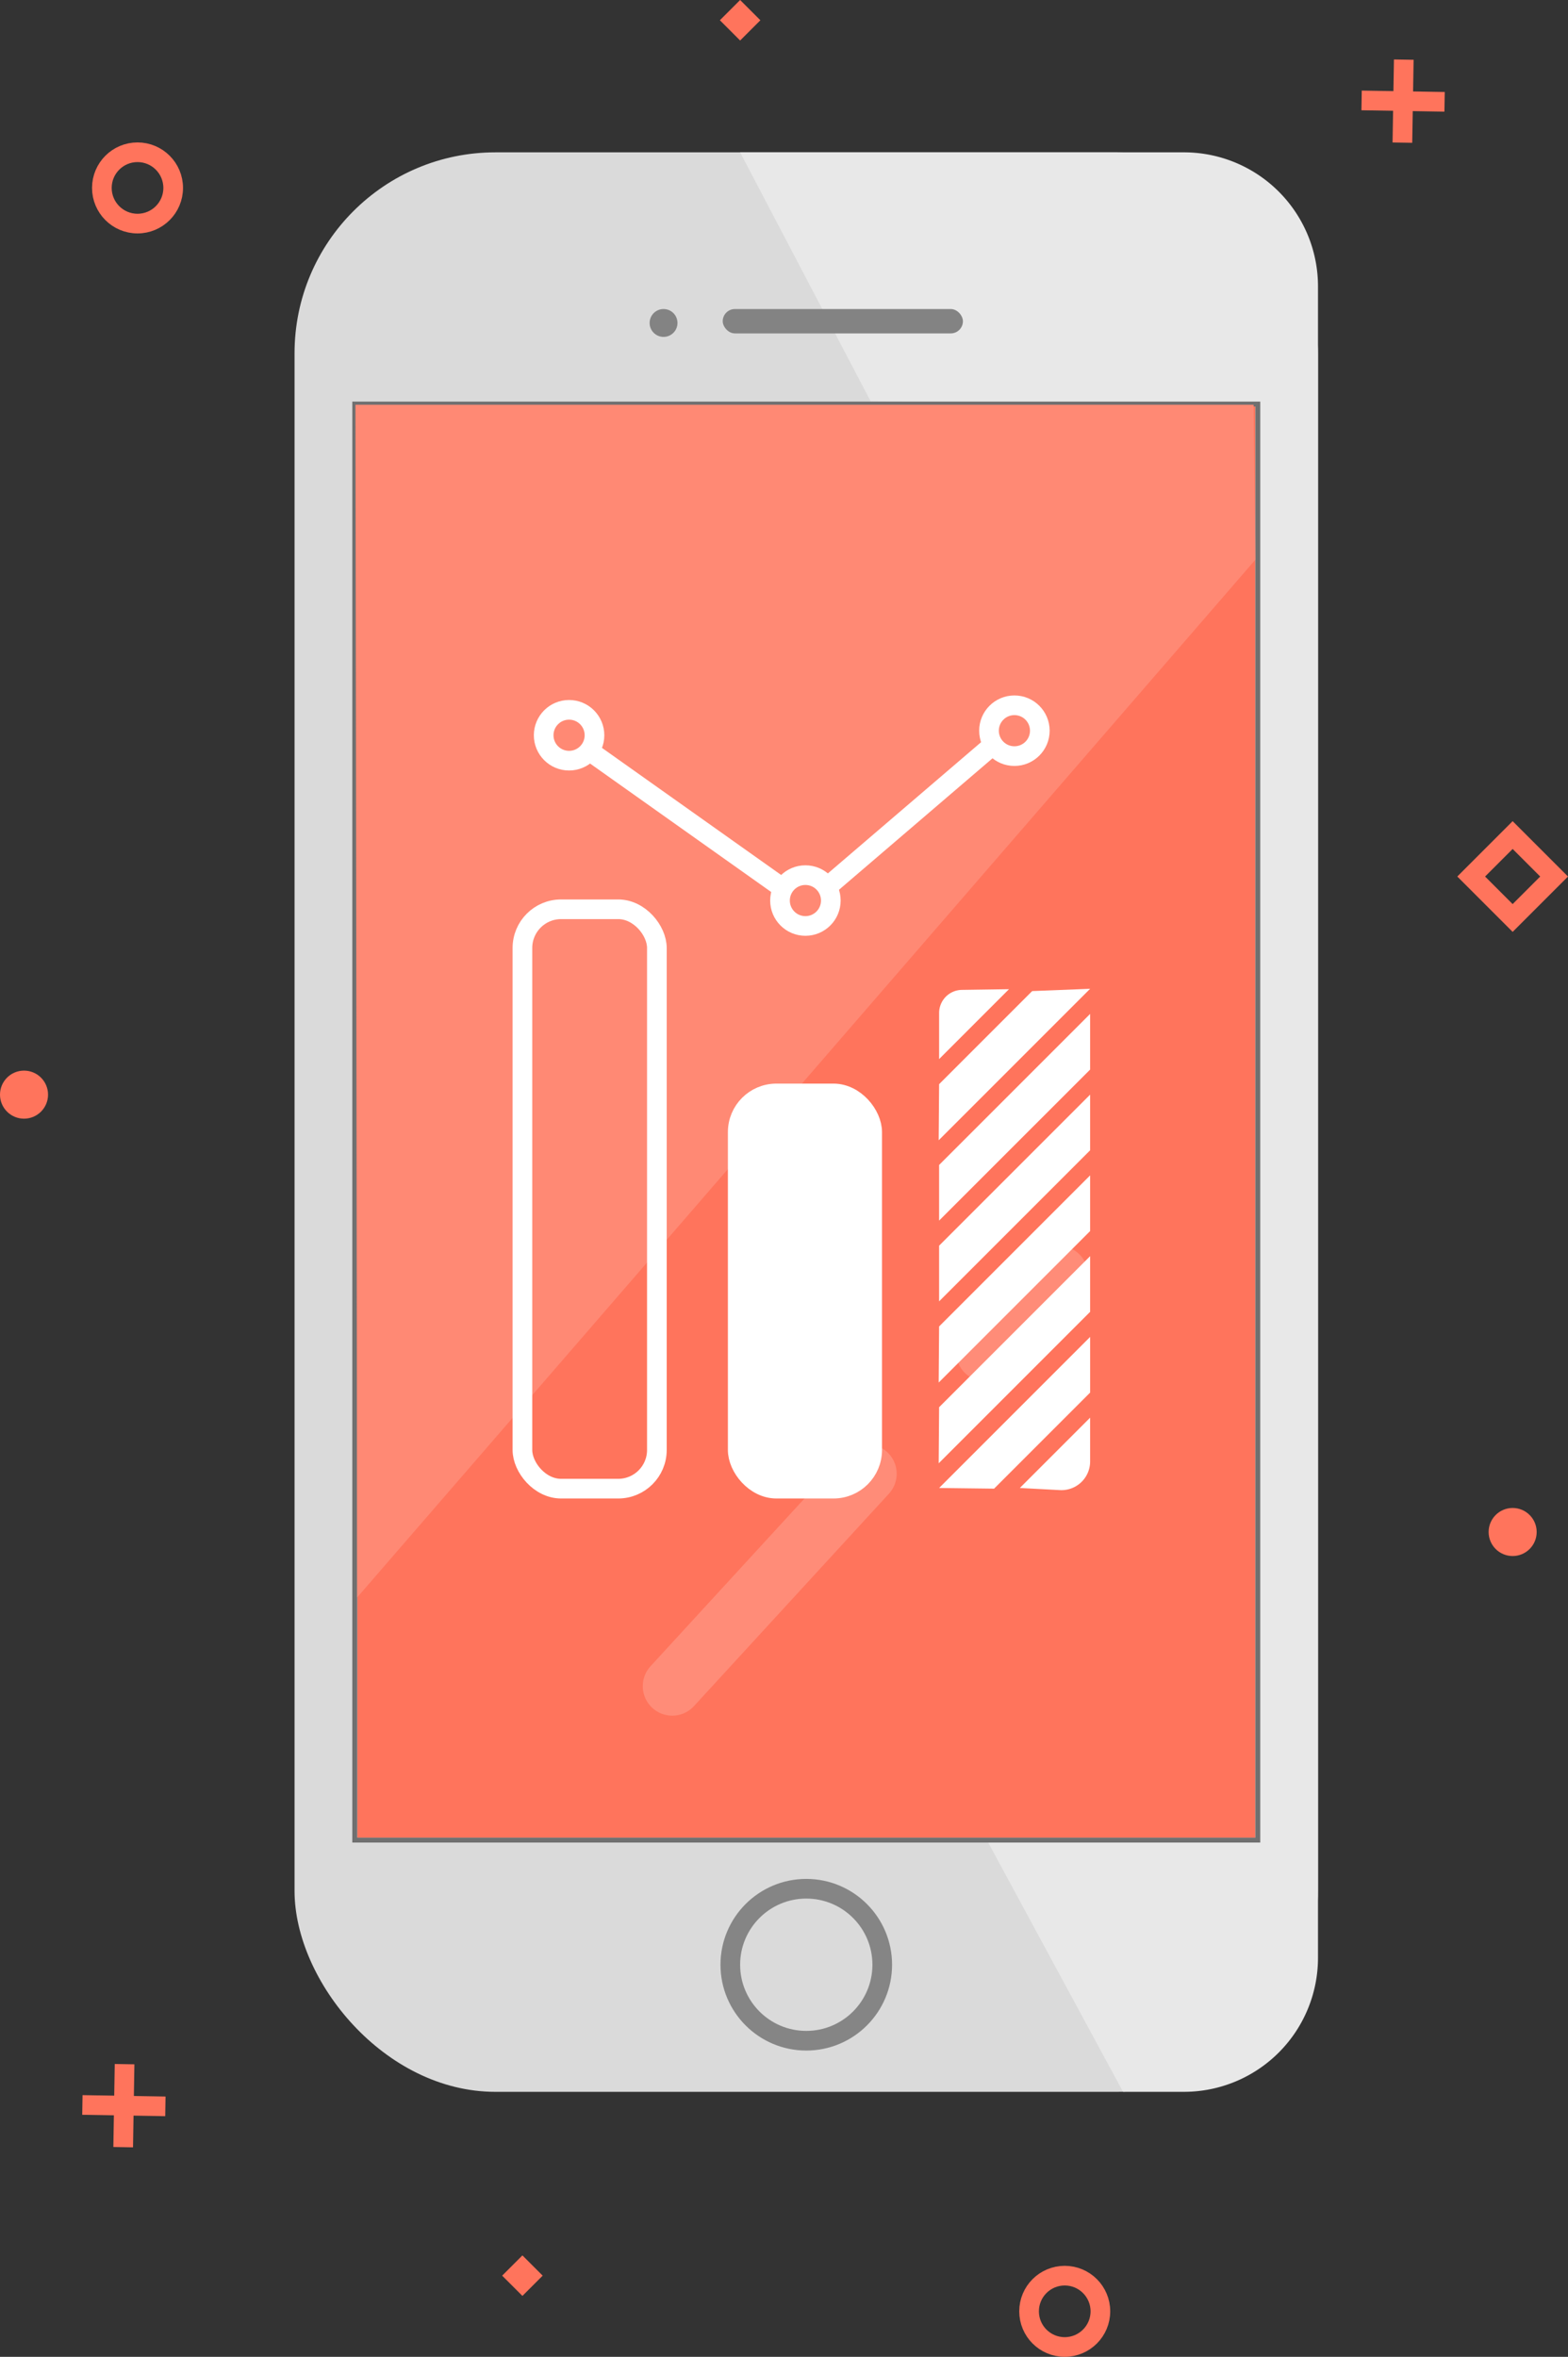 <svg xmlns="http://www.w3.org/2000/svg" width="319.095" height="479.499" viewBox="0 0 319.095 479.499">
  <rect x="0" y="0" width="319.095" height="479.499" fill="#333333" stroke="none"/>
  <g id="reports-and-analytics" transform="translate(-366.148 -173.074)">
    <circle id="Ellipse_22" data-name="Ellipse 22" cx="7.257" cy="7.257" r="7.257" transform="translate(386.878 204.05)" fill="none" stroke="#ff745c" stroke-miterlimit="10" stroke-width="4"/>
    <circle id="Ellipse_23" data-name="Ellipse 23" cx="7.257" cy="7.257" r="7.257" transform="translate(575.568 636.06)" fill="none" stroke="#ff745c" stroke-miterlimit="10" stroke-width="4"/>
    <circle id="Ellipse_24" data-name="Ellipse 24" cx="4.889" cy="4.889" r="4.889" transform="translate(669.09 479.874)" fill="#ff745c"/>
    <circle id="Ellipse_25" data-name="Ellipse 25" cx="4.889" cy="4.889" r="4.889" transform="translate(366.148 390.893)" fill="#ff745c"/>
    <g id="Group_249" data-name="Group 249" transform="translate(382.914 593.03)">
      <line id="Line_24" data-name="Line 24" x1="16.889" y1="0.282" transform="translate(0 8.303)" fill="none" stroke="#ff745c" stroke-miterlimit="10" stroke-width="4"/>
      <line id="Line_25" data-name="Line 25" y1="16.889" x2="0.282" transform="translate(8.303)" fill="none" stroke="#ff745c" stroke-miterlimit="10" stroke-width="4"/>
    </g>
    <g id="Group_250" data-name="Group 250" transform="translate(643.238 185.204)">
      <line id="Line_26" data-name="Line 26" x1="16.889" y1="0.282" transform="translate(0 8.303)" fill="none" stroke="#ff745c" stroke-miterlimit="10" stroke-width="4"/>
      <line id="Line_27" data-name="Line 27" y1="16.889" x2="0.282" transform="translate(8.303 0)" fill="none" stroke="#ff745c" stroke-miterlimit="10" stroke-width="4"/>
    </g>
    <g id="Group_252" data-name="Group 252" transform="translate(426.09 204.068)">
      <rect id="Rectangle_100" data-name="Rectangle 100" width="208.277" height="394.593" rx="40.869" transform="translate(0 0)" fill="#dadada"/>
      <path id="Path_225" data-name="Path 225" d="M709.441,246.79V586.834a27.277,27.277,0,0,1-27.275,27.274h-12.4l-27.983-51.715,54.549-.354V270.877l-77.927-.709-26.566-50.652h90.324A27.277,27.277,0,0,1,709.441,246.79Z" transform="translate(-501.164 -219.516)" fill="#e8e8e8"/>
      <g id="Rectangle_101" data-name="Rectangle 101" transform="translate(12.752 51.715)" fill="#ff745c" stroke="#707070" stroke-miterlimit="10" stroke-width="1">
        <rect width="182.774" height="291.163" stroke="none"/>
        <rect x="-0.5" y="-0.5" width="183.774" height="292.163" fill="none"/>
      </g>
      <g id="Ellipse_26" data-name="Ellipse 26" transform="translate(90.678 355.275)" fill="none" stroke="#858585" stroke-miterlimit="10" stroke-width="4">
        <circle cx="13.46" cy="13.46" r="13.46" stroke="none"/>
        <circle cx="13.46" cy="13.46" r="15.46" fill="none"/>
      </g>
      <g id="Group_251" data-name="Group 251" transform="translate(72.259 31.879)">
        <rect id="Rectangle_102" data-name="Rectangle 102" width="48.881" height="4.959" rx="2.479" transform="translate(14.877)" fill="#838383"/>
        <circle id="Ellipse_27" data-name="Ellipse 27" cx="2.834" cy="2.834" r="2.834" fill="#838383"/>
      </g>
      <path id="Path_226" data-name="Path 226" d="M474.9,539.112,657.672,328l-.354-31.525H474.544Z" transform="translate(-462.146 -245.115)" fill="#ff8974"/>
      <line id="Line_28" data-name="Line 28" y1="43.214" x2="39.672" transform="translate(76.864 268.847)" fill="none" stroke="#ff8c78" stroke-linecap="round" stroke-linejoin="round" stroke-width="12"/>
      <line id="Line_29" data-name="Line 29" y1="15.585" x2="14.877" transform="translate(140.622 228.467)" fill="none" stroke="#ff8c78" stroke-linecap="round" stroke-linejoin="round" stroke-width="12"/>
    </g>
    <rect id="Rectangle_103" data-name="Rectangle 103" width="27.362" height="117.875" rx="7.868" transform="translate(472.463 358.069)" fill="none" stroke="#fff" stroke-miterlimit="10" stroke-width="4"/>
    <rect id="Rectangle_104" data-name="Rectangle 104" width="27.362" height="80.407" rx="7.868" transform="translate(516.278 395.536)" fill="#fff" stroke="#fff" stroke-miterlimit="10" stroke-width="4"/>
    <path id="Path_227" data-name="Path 227" d="M663.708,611.515l-11.188-.137,30.732-30.733v11.326Z" transform="translate(-95.257 -135.572)" fill="#fff"/>
    <path id="Path_228" data-name="Path 228" d="M652.387,598.17l.088-11.413,30.732-30.732V567.35Z" transform="translate(-95.213 -127.382)" fill="#fff"/>
    <path id="Path_229" data-name="Path 229" d="M652.387,573.55l.088-11.413L683.207,531.4V542.73Z" transform="translate(-95.213 -119.193)" fill="#fff"/>
    <path id="Path_230" data-name="Path 230" d="M685.291,620l-8.152-.435,14.3-14.3v8.907a5.84,5.84,0,0,1-1.71,4.128h0A5.839,5.839,0,0,1,685.291,620Z" transform="translate(-103.446 -143.761)" fill="#fff"/>
    <path id="Path_231" data-name="Path 231" d="M652.519,548.841V537.516l30.732-30.732v11.325Z" transform="translate(-95.257 -111.003)" fill="#fff"/>
    <path id="Path_232" data-name="Path 232" d="M652.519,524.221V512.9l30.732-30.732v11.325Z" transform="translate(-95.257 -102.814)" fill="#fff"/>
    <path id="Path_233" data-name="Path 233" d="M652.387,505.333l.088-11.413,18.942-18.942,11.79-.465Z" transform="translate(-95.213 -100.269)" fill="#fff"/>
    <path id="Path_234" data-name="Path 234" d="M652.519,488.855v-9.378a4.7,4.7,0,0,1,1.377-3.324h0a4.7,4.7,0,0,1,3.254-1.376l9.589-.142Z" transform="translate(-95.256 -100.309)" fill="#fff"/>
    <g id="Group_253" data-name="Group 253" transform="translate(476.787 316.565)">
      <circle id="Ellipse_28" data-name="Ellipse 28" cx="5.171" cy="5.171" r="5.171" transform="translate(0 0.926)" fill="none" stroke="#fff" stroke-miterlimit="10" stroke-width="4"/>
      <circle id="Ellipse_29" data-name="Ellipse 29" cx="5.171" cy="5.171" r="5.171" transform="translate(48.094 34.557)" fill="none" stroke="#fff" stroke-miterlimit="10" stroke-width="4"/>
      <circle id="Ellipse_30" data-name="Ellipse 30" cx="5.171" cy="5.171" r="5.171" transform="translate(90.627)" fill="none" stroke="#fff" stroke-miterlimit="10" stroke-width="4"/>
      <line id="Line_30" data-name="Line 30" x1="33.602" y2="28.77" transform="translate(57.652 8.226)" fill="none" stroke="#fff" stroke-miterlimit="10" stroke-width="4"/>
      <line id="Line_31" data-name="Line 31" x1="39.368" y1="27.916" transform="translate(9.355 9.34)" fill="none" stroke="#fff" stroke-miterlimit="10" stroke-width="4"/>
    </g>
    <rect id="Rectangle_105" data-name="Rectangle 105" width="11.93" height="11.93" transform="translate(682.414 351.404) rotate(135)" fill="none" stroke="#ff745c" stroke-miterlimit="10" stroke-width="4"/>
    <rect id="Rectangle_106" data-name="Rectangle 106" width="5.829" height="5.829" transform="translate(516.769 181.318) rotate(-135)" fill="#ff745c"/>
    <rect id="Rectangle_107" data-name="Rectangle 107" width="5.829" height="5.829" transform="translate(472.463 640.182) rotate(-135)" fill="#ff745c"/>
  </g>
</svg>
